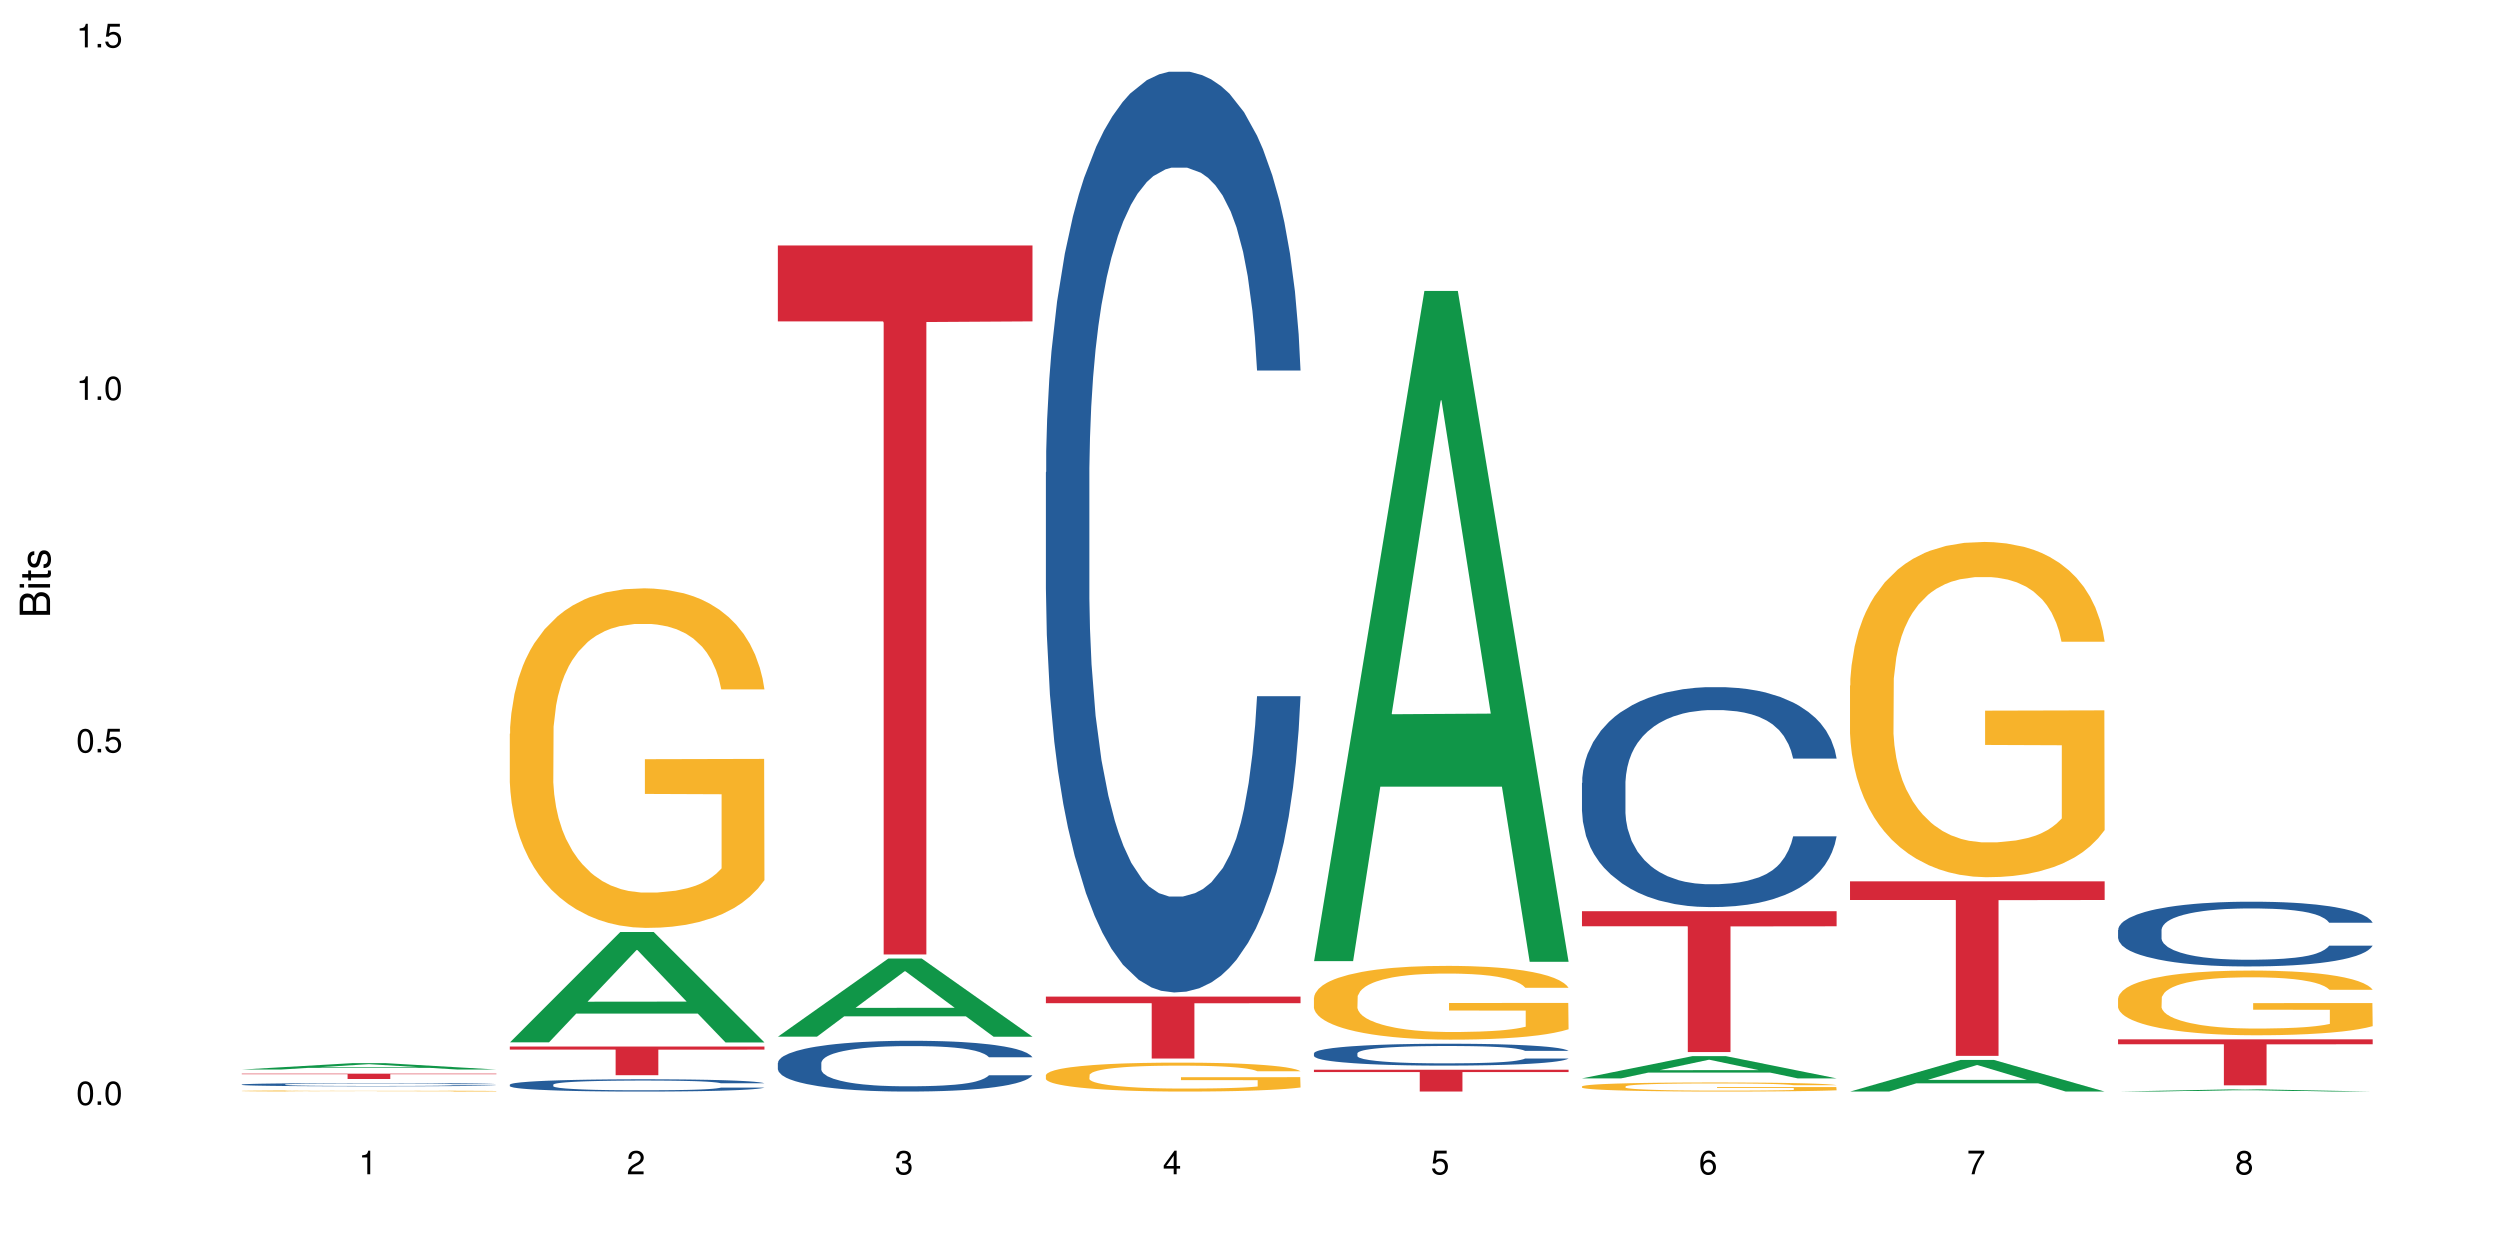 <?xml version="1.0" encoding="UTF-8"?>
<svg xmlns="http://www.w3.org/2000/svg" xmlns:xlink="http://www.w3.org/1999/xlink" width="720pt" height="360pt" viewBox="0 0 720 360" version="1.1">
<defs>
<g>
<symbol overflow="visible" id="glyph0-0">
<path style="stroke:none;" d=""/>
</symbol>
<symbol overflow="visible" id="glyph0-1">
<path style="stroke:none;" d="M 2.641 -6.797 C 2 -6.797 1.422 -6.531 1.078 -6.047 C 0.641 -5.453 0.406 -4.547 0.406 -3.297 C 0.406 -1 1.188 0.219 2.641 0.219 C 4.078 0.219 4.859 -1 4.859 -3.234 C 4.859 -4.562 4.656 -5.438 4.203 -6.047 C 3.844 -6.531 3.281 -6.797 2.641 -6.797 Z M 2.641 -6.047 C 3.547 -6.047 4 -5.125 4 -3.312 C 4 -1.375 3.562 -0.484 2.625 -0.484 C 1.734 -0.484 1.281 -1.422 1.281 -3.281 C 1.281 -5.141 1.734 -6.047 2.641 -6.047 Z M 2.641 -6.047 "/>
</symbol>
<symbol overflow="visible" id="glyph0-2">
<path style="stroke:none;" d="M 1.828 -1 L 0.828 -1 L 0.828 0 L 1.828 0 Z M 1.828 -1 "/>
</symbol>
<symbol overflow="visible" id="glyph0-3">
<path style="stroke:none;" d="M 4.562 -6.797 L 1.062 -6.797 L 0.547 -3.094 L 1.328 -3.094 C 1.719 -3.562 2.047 -3.734 2.578 -3.734 C 3.484 -3.734 4.062 -3.109 4.062 -2.094 C 4.062 -1.125 3.484 -0.531 2.578 -0.531 C 1.828 -0.531 1.375 -0.906 1.188 -1.672 L 0.328 -1.672 C 0.453 -1.109 0.547 -0.844 0.75 -0.594 C 1.125 -0.078 1.828 0.219 2.594 0.219 C 3.969 0.219 4.922 -0.781 4.922 -2.219 C 4.922 -3.562 4.031 -4.484 2.719 -4.484 C 2.25 -4.484 1.859 -4.359 1.469 -4.062 L 1.734 -5.969 L 4.562 -5.969 Z M 4.562 -6.797 "/>
</symbol>
<symbol overflow="visible" id="glyph0-4">
<path style="stroke:none;" d="M 2.484 -4.844 L 2.484 0 L 3.328 0 L 3.328 -6.797 L 2.766 -6.797 C 2.469 -5.75 2.281 -5.609 0.984 -5.453 L 0.984 -4.844 Z M 2.484 -4.844 "/>
</symbol>
<symbol overflow="visible" id="glyph0-5">
<path style="stroke:none;" d="M 4.859 -0.828 L 1.281 -0.828 C 1.359 -1.391 1.672 -1.75 2.5 -2.234 L 3.469 -2.75 C 4.406 -3.266 4.906 -3.969 4.906 -4.812 C 4.906 -5.375 4.672 -5.906 4.266 -6.266 C 3.859 -6.625 3.375 -6.797 2.719 -6.797 C 1.859 -6.797 1.219 -6.5 0.844 -5.922 C 0.609 -5.562 0.5 -5.125 0.484 -4.438 L 1.328 -4.438 C 1.359 -4.906 1.406 -5.188 1.531 -5.406 C 1.75 -5.812 2.188 -6.062 2.703 -6.062 C 3.469 -6.062 4.031 -5.516 4.031 -4.781 C 4.031 -4.25 3.719 -3.797 3.125 -3.438 L 2.234 -2.938 C 0.812 -2.141 0.406 -1.5 0.328 0 L 4.859 0 Z M 4.859 -0.828 "/>
</symbol>
<symbol overflow="visible" id="glyph0-6">
<path style="stroke:none;" d="M 2.125 -3.125 L 2.578 -3.125 C 3.516 -3.125 3.984 -2.703 3.984 -1.891 C 3.984 -1.031 3.469 -0.531 2.578 -0.531 C 1.656 -0.531 1.203 -0.984 1.156 -1.969 L 0.312 -1.969 C 0.344 -1.422 0.438 -1.078 0.609 -0.766 C 0.953 -0.109 1.625 0.219 2.547 0.219 C 3.953 0.219 4.859 -0.609 4.859 -1.906 C 4.859 -2.766 4.516 -3.25 3.703 -3.516 C 4.344 -3.766 4.656 -4.25 4.656 -4.938 C 4.656 -6.109 3.875 -6.797 2.578 -6.797 C 1.203 -6.797 0.484 -6.047 0.453 -4.609 L 1.297 -4.609 C 1.312 -5.016 1.344 -5.25 1.453 -5.453 C 1.641 -5.828 2.062 -6.062 2.594 -6.062 C 3.344 -6.062 3.797 -5.625 3.797 -4.906 C 3.797 -4.422 3.609 -4.141 3.25 -3.984 C 3.016 -3.891 2.719 -3.844 2.125 -3.844 Z M 2.125 -3.125 "/>
</symbol>
<symbol overflow="visible" id="glyph0-7">
<path style="stroke:none;" d="M 3.141 -1.625 L 3.141 0 L 3.984 0 L 3.984 -1.625 L 4.984 -1.625 L 4.984 -2.391 L 3.984 -2.391 L 3.984 -6.797 L 3.359 -6.797 L 0.266 -2.516 L 0.266 -1.625 Z M 3.141 -2.391 L 1 -2.391 L 3.141 -5.359 Z M 3.141 -2.391 "/>
</symbol>
<symbol overflow="visible" id="glyph0-8">
<path style="stroke:none;" d="M 4.781 -5.031 C 4.609 -6.141 3.891 -6.797 2.844 -6.797 C 2.094 -6.797 1.422 -6.438 1.031 -5.828 C 0.609 -5.172 0.406 -4.344 0.406 -3.094 C 0.406 -1.953 0.578 -1.234 0.984 -0.625 C 1.359 -0.078 1.953 0.219 2.703 0.219 C 3.984 0.219 4.922 -0.734 4.922 -2.078 C 4.922 -3.344 4.062 -4.234 2.844 -4.234 C 2.172 -4.234 1.641 -3.969 1.281 -3.469 C 1.281 -5.125 1.828 -6.047 2.797 -6.047 C 3.391 -6.047 3.797 -5.672 3.938 -5.031 Z M 2.734 -3.484 C 3.547 -3.484 4.062 -2.922 4.062 -2 C 4.062 -1.156 3.484 -0.531 2.703 -0.531 C 1.922 -0.531 1.328 -1.188 1.328 -2.047 C 1.328 -2.891 1.906 -3.484 2.734 -3.484 Z M 2.734 -3.484 "/>
</symbol>
<symbol overflow="visible" id="glyph0-9">
<path style="stroke:none;" d="M 4.984 -6.797 L 0.438 -6.797 L 0.438 -5.969 L 4.109 -5.969 C 2.5 -3.656 1.828 -2.234 1.328 0 L 2.219 0 C 2.594 -2.172 3.453 -4.047 4.984 -6.094 Z M 4.984 -6.797 "/>
</symbol>
<symbol overflow="visible" id="glyph0-10">
<path style="stroke:none;" d="M 3.75 -3.578 C 4.453 -4 4.688 -4.344 4.688 -4.984 C 4.688 -6.047 3.844 -6.797 2.641 -6.797 C 1.438 -6.797 0.594 -6.047 0.594 -4.984 C 0.594 -4.359 0.828 -4.016 1.516 -3.578 C 0.734 -3.203 0.359 -2.641 0.359 -1.891 C 0.359 -0.641 1.297 0.219 2.641 0.219 C 3.984 0.219 4.922 -0.641 4.922 -1.875 C 4.922 -2.641 4.531 -3.203 3.75 -3.578 Z M 2.641 -6.047 C 3.359 -6.047 3.812 -5.625 3.812 -4.969 C 3.812 -4.344 3.344 -3.922 2.641 -3.922 C 1.922 -3.922 1.453 -4.344 1.453 -4.984 C 1.453 -5.625 1.922 -6.047 2.641 -6.047 Z M 2.641 -3.203 C 3.484 -3.203 4.062 -2.672 4.062 -1.875 C 4.062 -1.062 3.484 -0.531 2.625 -0.531 C 1.797 -0.531 1.219 -1.078 1.219 -1.875 C 1.219 -2.672 1.797 -3.203 2.641 -3.203 Z M 2.641 -3.203 "/>
</symbol>
<symbol overflow="visible" id="glyph1-0">
<path style="stroke:none;" d=""/>
</symbol>
<symbol overflow="visible" id="glyph1-1">
<path style="stroke:none;" d="M 0 -0.953 L 0 -4.891 C 0 -5.719 -0.234 -6.344 -0.734 -6.797 C -1.188 -7.234 -1.812 -7.469 -2.5 -7.469 C -3.547 -7.469 -4.188 -7 -4.625 -5.875 C -4.984 -6.672 -5.641 -7.094 -6.531 -7.094 C -7.156 -7.094 -7.734 -6.859 -8.141 -6.391 C -8.562 -5.938 -8.75 -5.344 -8.75 -4.5 L -8.75 -0.953 Z M -4.984 -2.062 L -7.766 -2.062 L -7.766 -4.219 C -7.766 -4.844 -7.688 -5.203 -7.453 -5.5 C -7.219 -5.812 -6.859 -5.969 -6.375 -5.969 C -5.906 -5.969 -5.531 -5.812 -5.297 -5.5 C -5.062 -5.203 -4.984 -4.844 -4.984 -4.219 Z M -0.984 -2.062 L -4 -2.062 L -4 -4.781 C -4 -5.328 -3.859 -5.688 -3.578 -5.953 C -3.297 -6.219 -2.922 -6.359 -2.484 -6.359 C -2.062 -6.359 -1.688 -6.219 -1.406 -5.953 C -1.109 -5.688 -0.984 -5.328 -0.984 -4.781 Z M -0.984 -2.062 "/>
</symbol>
<symbol overflow="visible" id="glyph1-2">
<path style="stroke:none;" d="M -6.281 -1.797 L -6.281 -0.797 L 0 -0.797 L 0 -1.797 Z M -8.75 -1.797 L -8.75 -0.797 L -7.484 -0.797 L -7.484 -1.797 Z M -8.75 -1.797 "/>
</symbol>
<symbol overflow="visible" id="glyph1-3">
<path style="stroke:none;" d="M -6.281 -3.047 L -6.281 -2.016 L -8.016 -2.016 L -8.016 -1.016 L -6.281 -1.016 L -6.281 -0.172 L -5.469 -0.172 L -5.469 -1.016 L -0.719 -1.016 C -0.078 -1.016 0.281 -1.453 0.281 -2.234 C 0.281 -2.469 0.25 -2.719 0.188 -3.047 L -0.641 -3.047 C -0.609 -2.922 -0.594 -2.766 -0.594 -2.562 C -0.594 -2.141 -0.719 -2.016 -1.156 -2.016 L -5.469 -2.016 L -5.469 -3.047 Z M -6.281 -3.047 "/>
</symbol>
<symbol overflow="visible" id="glyph1-4">
<path style="stroke:none;" d="M -4.531 -5.25 C -5.766 -5.25 -6.469 -4.422 -6.469 -2.969 C -6.469 -1.516 -5.719 -0.562 -4.547 -0.562 C -3.562 -0.562 -3.094 -1.062 -2.734 -2.562 L -2.516 -3.484 C -2.344 -4.188 -2.094 -4.469 -1.625 -4.469 C -1.047 -4.469 -0.641 -3.875 -0.641 -3 C -0.641 -2.453 -0.797 -2 -1.062 -1.75 C -1.25 -1.594 -1.422 -1.531 -1.875 -1.469 L -1.875 -0.406 C -0.422 -0.453 0.281 -1.266 0.281 -2.922 C 0.281 -4.5 -0.5 -5.516 -1.719 -5.516 C -2.656 -5.516 -3.172 -4.984 -3.469 -3.734 L -3.703 -2.766 C -3.891 -1.953 -4.156 -1.609 -4.594 -1.609 C -5.172 -1.609 -5.547 -2.125 -5.547 -2.938 C -5.547 -3.75 -5.203 -4.172 -4.531 -4.203 Z M -4.531 -5.25 "/>
</symbol>
</g>
</defs>
<g id="surface3255">
<rect x="0" y="0" width="720" height="360" style="fill:rgb(100%,100%,100%);fill-opacity:1;stroke:none;"/>
<path style=" stroke:none;fill-rule:nonzero;fill:rgb(6.275%,58.824%,28.235%);fill-opacity:1;" d="M 69.629 308.027 L 69.707 308.023 L 101.441 306.188 L 111.078 306.188 L 142.965 308.027 L 131.762 308.027 L 123.77 307.547 L 88.746 307.547 L 80.91 308.027 L 69.629 308.027 L 92.117 307.348 L 120.559 307.348 L 106.375 306.488 L 106.219 306.484 L 106.062 306.492 L 92.039 307.348 L 92.117 307.348 Z M 69.629 308.027 "/>
<path style=" stroke:none;fill-rule:nonzero;fill:rgb(14.51%,36.078%,60%);fill-opacity:1;" d="M 69.629 312.332 L 69.719 312.332 L 69.719 312.312 L 69.988 312.277 L 70.613 312.238 L 71.238 312.211 L 72.848 312.16 L 75.086 312.109 L 77.41 312.074 L 79.109 312.051 L 80.629 312.035 L 84.117 312 L 86.355 311.984 L 88.77 311.973 L 91.719 311.957 L 93.867 311.949 L 98.695 311.934 L 102.273 311.93 L 105.047 311.926 L 111.039 311.926 L 114.613 311.93 L 117.207 311.934 L 120.07 311.941 L 122.484 311.949 L 126.688 311.965 L 130.445 311.992 L 132.145 312.004 L 134.828 312.031 L 136.883 312.055 L 138.316 312.078 L 139.926 312.109 L 141.355 312.148 L 142.43 312.191 L 142.965 312.23 L 130.445 312.23 L 129.82 312.195 L 129.102 312.168 L 127.762 312.133 L 126.422 312.109 L 124.543 312.082 L 122.844 312.066 L 120.516 312.051 L 118.461 312.043 L 116.312 312.035 L 114.258 312.027 L 110.32 312.023 L 104.062 312.023 L 100.574 312.031 L 98.695 312.039 L 96.012 312.051 L 94.133 312.062 L 91.898 312.078 L 90.379 312.094 L 88.5 312.113 L 87.16 312.133 L 85.637 312.164 L 84.742 312.184 L 83.938 312.207 L 83.223 312.234 L 82.688 312.266 L 82.328 312.297 L 82.148 312.328 L 82.148 312.461 L 82.328 312.492 L 82.777 312.527 L 83.938 312.578 L 85.637 312.625 L 87.605 312.66 L 89.484 312.688 L 90.559 312.699 L 91.988 312.711 L 94.223 312.73 L 97.445 312.746 L 99.32 312.754 L 102.184 312.758 L 105.137 312.762 L 109.07 312.762 L 112.559 312.758 L 114.883 312.754 L 117.297 312.75 L 120.605 312.734 L 122.664 312.719 L 124.453 312.703 L 125.793 312.688 L 126.688 312.676 L 128.031 312.648 L 129.102 312.617 L 129.906 312.59 L 130.445 312.559 L 142.965 312.559 L 142.43 312.594 L 141.625 312.629 L 140.82 312.652 L 139.566 312.684 L 138.137 312.707 L 136.078 312.738 L 134.379 312.758 L 132.145 312.781 L 130.086 312.797 L 127.852 312.809 L 124.543 312.828 L 122.395 312.836 L 120.07 312.844 L 117.297 312.852 L 113.809 312.855 L 110.055 312.859 L 102.809 312.859 L 100.035 312.855 L 96.371 312.848 L 91.809 312.832 L 88.5 312.816 L 85.906 312.801 L 83.672 312.781 L 81.168 312.758 L 77.945 312.723 L 75.98 312.691 L 74.637 312.668 L 73.117 312.637 L 72.043 312.605 L 70.793 312.559 L 69.898 312.496 L 69.629 312.449 Z M 69.629 312.332 "/>
<path style=" stroke:none;fill-rule:nonzero;fill:rgb(96.863%,70.196%,16.863%);fill-opacity:1;" d="M 69.629 314.18 L 69.719 314.18 L 69.719 314.176 L 70.078 314.16 L 70.973 314.145 L 72.133 314.129 L 73.387 314.117 L 74.191 314.109 L 75.531 314.102 L 76.695 314.094 L 79.645 314.078 L 83.402 314.066 L 85.461 314.062 L 87.785 314.055 L 91.094 314.051 L 92.613 314.047 L 97.266 314.043 L 102.543 314.039 L 111.039 314.039 L 114.703 314.043 L 119.711 314.043 L 122.574 314.047 L 124.809 314.051 L 127.137 314.055 L 129.996 314.062 L 132.68 314.066 L 134.828 314.074 L 136.973 314.086 L 138.762 314.094 L 140.281 314.105 L 141.625 314.117 L 142.43 314.129 L 142.965 314.137 L 130.535 314.137 L 129.82 314.129 L 129.016 314.121 L 127.672 314.109 L 126.332 314.102 L 124.988 314.098 L 122.484 314.09 L 120.34 314.086 L 117.656 314.078 L 115.062 314.078 L 112.109 314.074 L 105.582 314.074 L 101.289 314.078 L 98.785 314.078 L 96.996 314.082 L 94.492 314.086 L 92.973 314.09 L 92.078 314.094 L 89.395 314.102 L 87.605 314.109 L 86.621 314.117 L 85.371 314.125 L 84.477 314.133 L 83.492 314.145 L 82.953 314.152 L 82.238 314.176 L 82.148 314.23 L 82.418 314.242 L 82.953 314.254 L 83.672 314.266 L 84.742 314.273 L 85.816 314.285 L 87.695 314.297 L 89.305 314.305 L 90.559 314.309 L 92.973 314.316 L 93.957 314.32 L 96.281 314.324 L 98.695 314.328 L 101.648 314.332 L 103.883 314.336 L 117.387 314.336 L 120.785 314.332 L 123.109 314.328 L 124.633 314.328 L 126.508 314.324 L 127.852 314.32 L 129.102 314.316 L 130.625 314.312 L 130.625 314.242 L 108.535 314.238 L 108.535 314.207 L 142.875 314.207 L 142.965 314.324 L 141.086 314.332 L 138.762 314.34 L 136.527 314.348 L 134.199 314.352 L 130.891 314.355 L 128.207 314.359 L 124.094 314.363 L 120.34 314.367 L 116.402 314.371 L 105.137 314.371 L 101.199 314.367 L 98.07 314.367 L 92.344 314.359 L 88.77 314.352 L 86.441 314.348 L 81.613 314.332 L 79.469 314.324 L 78.035 314.32 L 76.605 314.312 L 75.086 314.301 L 73.652 314.293 L 72.582 314.281 L 71.598 314.273 L 70.883 314.262 L 70.164 314.25 L 69.809 314.238 L 69.629 314.23 Z M 69.629 314.18 "/>
<path style=" stroke:none;fill-rule:nonzero;fill:rgb(83.922%,15.686%,22.353%);fill-opacity:1;" d="M 69.629 309.207 L 142.965 309.207 L 142.965 309.371 L 112.402 309.375 L 112.402 310.746 L 100.105 310.746 L 100.105 309.375 L 99.926 309.371 L 69.629 309.371 Z M 69.629 309.207 "/>
<path style=" stroke:none;fill-rule:nonzero;fill:rgb(6.275%,58.824%,28.235%);fill-opacity:1;" d="M 146.824 300.199 L 146.902 300.172 L 178.637 268.418 L 188.273 268.418 L 220.16 300.23 L 208.957 300.23 L 200.965 291.926 L 165.941 291.926 L 158.109 300.199 L 146.824 300.199 L 169.312 288.492 L 197.754 288.461 L 183.57 273.613 L 183.414 273.586 L 183.258 273.676 L 169.234 288.461 L 169.312 288.492 Z M 146.824 300.199 "/>
<path style=" stroke:none;fill-rule:nonzero;fill:rgb(14.51%,36.078%,60%);fill-opacity:1;" d="M 146.824 312.375 L 146.914 312.371 L 146.914 312.293 L 147.184 312.172 L 147.809 312.016 L 148.434 311.91 L 150.043 311.719 L 152.281 311.535 L 154.605 311.391 L 156.305 311.309 L 157.824 311.242 L 161.312 311.125 L 163.551 311.062 L 165.965 311.008 L 168.914 310.953 L 171.062 310.922 L 175.891 310.867 L 179.469 310.848 L 182.242 310.836 L 188.234 310.836 L 191.812 310.852 L 194.406 310.867 L 197.266 310.891 L 199.68 310.922 L 203.883 310.992 L 207.641 311.082 L 209.34 311.133 L 212.023 311.234 L 214.078 311.332 L 215.512 311.414 L 217.121 311.535 L 218.551 311.68 L 219.625 311.844 L 220.16 311.984 L 207.641 311.984 L 207.016 311.855 L 206.301 311.754 L 204.957 311.621 L 203.617 311.527 L 201.738 311.434 L 200.039 311.371 L 197.715 311.312 L 195.656 311.273 L 193.512 311.242 L 191.453 311.223 L 187.52 311.203 L 182.957 311.203 L 181.258 311.211 L 177.77 311.238 L 175.891 311.262 L 173.207 311.305 L 171.332 311.348 L 169.094 311.41 L 167.574 311.465 L 165.695 311.551 L 164.355 311.625 L 162.836 311.73 L 161.941 311.812 L 161.137 311.902 L 160.418 312.008 L 159.883 312.121 L 159.523 312.242 L 159.348 312.359 L 159.348 312.859 L 159.523 312.977 L 159.973 313.109 L 161.137 313.309 L 162.836 313.48 L 164.801 313.613 L 166.68 313.711 L 167.754 313.758 L 169.184 313.809 L 171.418 313.875 L 174.641 313.938 L 176.516 313.965 L 179.379 313.988 L 182.332 314.004 L 186.266 314.004 L 189.754 313.988 L 192.078 313.973 L 194.492 313.949 L 197.805 313.895 L 199.859 313.84 L 201.648 313.781 L 202.988 313.719 L 203.883 313.668 L 205.227 313.566 L 206.301 313.457 L 207.105 313.344 L 207.641 313.234 L 220.16 313.234 L 219.625 313.363 L 218.82 313.488 L 218.016 313.582 L 216.762 313.695 L 215.332 313.797 L 213.273 313.91 L 211.574 313.984 L 209.34 314.062 L 207.281 314.125 L 205.047 314.18 L 201.738 314.246 L 199.59 314.277 L 197.266 314.305 L 194.492 314.332 L 191.004 314.355 L 187.25 314.367 L 183.762 314.371 L 180.004 314.363 L 177.234 314.352 L 173.566 314.32 L 169.004 314.266 L 165.695 314.203 L 163.102 314.141 L 160.867 314.078 L 158.363 313.988 L 155.145 313.848 L 153.176 313.738 L 151.832 313.648 L 150.312 313.52 L 149.238 313.406 L 147.988 313.227 L 147.094 312.996 L 146.824 312.82 Z M 146.824 312.375 "/>
<path style=" stroke:none;fill-rule:nonzero;fill:rgb(96.863%,70.196%,16.863%);fill-opacity:1;" d="M 146.824 211.324 L 146.914 211.234 L 146.914 209.449 L 147.273 205.43 L 148.168 199.891 L 149.328 195.336 L 150.582 191.766 L 151.387 189.887 L 152.727 187.211 L 153.891 185.246 L 156.844 181.227 L 160.598 177.473 L 162.656 175.867 L 164.98 174.348 L 168.289 172.652 L 169.809 172.023 L 174.461 170.598 L 179.738 169.703 L 185.551 169.434 L 188.234 169.523 L 191.898 169.883 L 196.91 170.863 L 199.77 171.758 L 202.008 172.652 L 204.332 173.812 L 207.195 175.598 L 209.875 177.742 L 212.023 179.887 L 214.168 182.566 L 215.957 185.422 L 217.477 188.551 L 218.82 192.301 L 219.625 195.426 L 220.16 198.551 L 207.73 198.551 L 207.016 195.426 L 206.211 193.016 L 204.867 190.066 L 203.527 187.922 L 202.184 186.227 L 199.68 183.906 L 197.535 182.477 L 194.852 181.227 L 192.258 180.422 L 189.305 179.887 L 187.52 179.707 L 182.777 179.707 L 178.484 180.332 L 175.98 181.047 L 174.191 181.762 L 171.688 183.102 L 170.168 184.172 L 169.273 184.887 L 166.59 187.656 L 164.801 190.156 L 163.816 191.855 L 162.566 194.531 L 161.672 196.945 L 160.688 200.516 L 160.152 203.195 L 159.434 209.27 L 159.348 225.348 L 159.613 228.742 L 160.152 232.402 L 160.867 235.617 L 161.941 239.012 L 163.012 241.602 L 164.891 245.086 L 166.5 247.41 L 167.754 248.926 L 170.168 251.34 L 171.152 252.141 L 173.477 253.75 L 175.891 255 L 178.844 256.07 L 181.078 256.609 L 184.656 257.055 L 189.219 257.055 L 194.582 256.52 L 197.98 255.805 L 200.309 255.09 L 201.828 254.465 L 203.707 253.48 L 205.047 252.59 L 206.301 251.605 L 207.82 250.09 L 207.82 228.742 L 185.73 228.652 L 185.73 218.648 L 220.07 218.559 L 220.16 253.48 L 218.285 255.895 L 215.957 258.215 L 213.723 260.004 L 211.398 261.52 L 208.086 263.219 L 205.406 264.289 L 201.289 265.539 L 197.535 266.344 L 193.598 266.879 L 190.113 267.148 L 185.996 267.238 L 182.332 267.059 L 178.395 266.523 L 175.266 265.809 L 172.402 264.914 L 169.543 263.754 L 165.965 261.879 L 163.641 260.359 L 161.223 258.484 L 158.809 256.25 L 156.664 253.84 L 155.23 251.965 L 153.801 249.82 L 152.281 247.141 L 150.852 244.105 L 149.777 241.336 L 148.793 238.207 L 148.078 235.262 L 147.363 231.242 L 147.004 228.027 L 146.824 225.258 Z M 146.824 211.324 "/>
<path style=" stroke:none;fill-rule:nonzero;fill:rgb(83.922%,15.686%,22.353%);fill-opacity:1;" d="M 146.824 301.41 L 220.16 301.41 L 220.16 302.293 L 189.598 302.301 L 189.598 309.656 L 177.301 309.656 L 177.301 302.309 L 177.121 302.293 L 146.824 302.293 Z M 146.824 301.41 "/>
<path style=" stroke:none;fill-rule:nonzero;fill:rgb(6.275%,58.824%,28.235%);fill-opacity:1;" d="M 224.02 298.551 L 224.098 298.531 L 255.832 276.059 L 265.469 276.059 L 297.355 298.574 L 286.152 298.574 L 278.16 292.695 L 243.141 292.695 L 235.305 298.551 L 224.02 298.551 L 246.508 290.266 L 274.949 290.242 L 260.77 279.738 L 260.609 279.715 L 260.453 279.777 L 246.43 290.242 L 246.508 290.266 Z M 224.02 298.551 "/>
<path style=" stroke:none;fill-rule:nonzero;fill:rgb(14.51%,36.078%,60%);fill-opacity:1;" d="M 224.02 306.113 L 224.109 306.102 L 224.109 305.777 L 224.379 305.273 L 225.004 304.629 L 225.633 304.188 L 227.242 303.402 L 229.477 302.641 L 231.801 302.051 L 233.5 301.703 L 235.023 301.438 L 238.508 300.941 L 240.746 300.688 L 243.16 300.461 L 246.113 300.234 L 248.258 300.102 L 253.086 299.887 L 256.664 299.793 L 259.438 299.754 L 265.43 299.754 L 269.008 299.809 L 271.602 299.875 L 274.461 299.98 L 276.875 300.102 L 281.082 300.395 L 284.836 300.77 L 286.535 300.984 L 289.219 301.398 L 291.277 301.797 L 292.707 302.145 L 294.316 302.641 L 295.746 303.242 L 296.82 303.922 L 297.355 304.496 L 284.836 304.496 L 284.211 303.961 L 283.496 303.547 L 282.152 303 L 280.812 302.613 L 278.934 302.227 L 277.234 301.973 L 274.91 301.719 L 272.852 301.559 L 270.707 301.438 L 268.648 301.355 L 264.715 301.277 L 260.152 301.277 L 258.453 301.305 L 254.965 301.41 L 253.086 301.504 L 250.406 301.691 L 248.527 301.863 L 246.289 302.133 L 244.77 302.359 L 242.891 302.707 L 241.551 303.012 L 240.031 303.453 L 239.137 303.789 L 238.332 304.164 L 237.613 304.602 L 237.078 305.07 L 236.723 305.566 L 236.543 306.047 L 236.543 308.117 L 236.723 308.598 L 237.168 309.16 L 238.332 309.977 L 240.031 310.684 L 241.996 311.242 L 243.875 311.645 L 244.949 311.832 L 246.379 312.047 L 248.617 312.312 L 251.836 312.582 L 253.715 312.688 L 256.574 312.793 L 259.527 312.848 L 263.461 312.848 L 266.949 312.793 L 269.273 312.727 L 271.691 312.621 L 275 312.395 L 277.055 312.18 L 278.844 311.926 L 280.188 311.672 L 281.082 311.457 L 282.422 311.043 L 283.496 310.59 L 284.301 310.121 L 284.836 309.668 L 297.355 309.668 L 296.82 310.203 L 296.016 310.723 L 295.211 311.109 L 293.957 311.578 L 292.527 311.992 L 290.473 312.461 L 288.773 312.766 L 286.535 313.102 L 284.48 313.355 L 282.242 313.582 L 278.934 313.848 L 276.789 313.984 L 274.461 314.102 L 271.691 314.211 L 268.203 314.305 L 264.445 314.355 L 260.957 314.371 L 257.203 314.344 L 254.43 314.289 L 250.762 314.172 L 246.199 313.93 L 242.891 313.676 L 240.297 313.422 L 238.062 313.156 L 235.559 312.793 L 232.34 312.207 L 230.371 311.75 L 229.031 311.379 L 227.508 310.855 L 226.438 310.391 L 225.184 309.641 L 224.289 308.691 L 224.02 307.957 Z M 224.02 306.113 "/>
<path style=" stroke:none;fill-rule:nonzero;fill:rgb(83.922%,15.686%,22.353%);fill-opacity:1;" d="M 224.02 70.695 L 297.355 70.695 L 297.355 92.555 L 266.793 92.746 L 266.793 274.879 L 254.496 274.879 L 254.496 92.938 L 254.316 92.555 L 224.02 92.555 Z M 224.02 70.695 "/>
<path style=" stroke:none;fill-rule:nonzero;fill:rgb(14.51%,36.078%,60%);fill-opacity:1;" d="M 301.219 136.039 L 301.305 135.797 L 301.305 129.98 L 301.574 120.77 L 302.199 109.133 L 302.828 101.137 L 304.438 86.836 L 306.672 73.02 L 308.996 62.352 L 310.695 56.051 L 312.219 51.203 L 315.707 42.234 L 317.941 37.629 L 320.355 33.508 L 323.309 29.391 L 325.453 26.965 L 330.285 23.086 L 333.859 21.391 L 336.633 20.664 L 342.625 20.664 L 346.203 21.633 L 348.797 22.844 L 351.656 24.785 L 354.074 26.965 L 358.277 32.297 L 362.031 39.086 L 363.73 42.961 L 366.414 50.477 L 368.473 57.746 L 369.902 64.051 L 371.512 73.02 L 372.945 83.926 L 374.016 96.289 L 374.555 106.711 L 362.031 106.711 L 361.406 97.016 L 360.691 89.5 L 359.348 79.562 L 358.008 72.535 L 356.129 65.504 L 354.43 60.898 L 352.105 56.293 L 350.047 53.387 L 347.902 51.203 L 345.844 49.75 L 341.91 48.297 L 337.348 48.297 L 335.648 48.781 L 332.16 50.719 L 330.285 52.414 L 327.602 55.809 L 325.723 58.961 L 323.484 63.809 L 321.965 67.93 L 320.086 74.23 L 318.746 79.805 L 317.227 87.805 L 316.332 93.863 L 315.527 100.648 L 314.812 108.648 L 314.273 117.133 L 313.918 126.102 L 313.738 134.828 L 313.738 172.398 L 313.918 181.121 L 314.363 191.301 L 315.527 206.09 L 317.227 218.934 L 319.195 229.113 L 321.07 236.387 L 322.145 239.781 L 323.574 243.656 L 325.812 248.504 L 329.031 253.352 L 330.91 255.293 L 333.77 257.23 L 336.723 258.203 L 340.656 258.203 L 344.145 257.23 L 346.473 256.02 L 348.887 254.082 L 352.195 249.961 L 354.25 246.082 L 356.039 241.477 L 357.383 236.871 L 358.277 232.992 L 359.617 225.48 L 360.691 217.238 L 361.496 208.754 L 362.031 200.512 L 374.555 200.512 L 374.016 210.207 L 373.211 219.66 L 372.406 226.691 L 371.156 235.176 L 369.723 242.688 L 367.668 251.172 L 365.969 256.746 L 363.73 262.805 L 361.676 267.41 L 359.438 271.531 L 356.129 276.379 L 353.984 278.805 L 351.656 280.984 L 348.887 282.926 L 345.398 284.621 L 341.641 285.59 L 338.152 285.832 L 334.398 285.348 L 331.625 284.379 L 327.957 282.199 L 323.398 277.836 L 320.086 273.23 L 317.496 268.625 L 315.258 263.777 L 312.754 257.23 L 309.535 246.566 L 307.566 238.324 L 306.227 231.539 L 304.707 222.086 L 303.633 213.602 L 302.379 200.027 L 301.484 182.82 L 301.219 169.488 Z M 301.219 136.039 "/>
<path style=" stroke:none;fill-rule:nonzero;fill:rgb(96.863%,70.196%,16.863%);fill-opacity:1;" d="M 301.219 309.605 L 301.305 309.598 L 301.305 309.445 L 301.664 309.105 L 302.559 308.633 L 303.723 308.246 L 304.973 307.941 L 305.777 307.781 L 307.121 307.551 L 308.281 307.383 L 311.234 307.043 L 314.988 306.723 L 317.047 306.586 L 319.371 306.457 L 322.68 306.312 L 324.203 306.258 L 328.852 306.137 L 334.129 306.059 L 339.941 306.039 L 342.625 306.047 L 346.293 306.074 L 351.301 306.16 L 354.164 306.234 L 356.398 306.312 L 358.723 306.41 L 361.586 306.562 L 364.27 306.746 L 366.414 306.93 L 368.562 307.156 L 370.352 307.398 L 371.871 307.668 L 373.211 307.984 L 374.016 308.254 L 374.555 308.52 L 362.121 308.52 L 361.406 308.254 L 360.602 308.047 L 359.262 307.797 L 357.918 307.613 L 356.578 307.469 L 354.074 307.27 L 351.926 307.148 L 349.242 307.043 L 346.648 306.973 L 343.699 306.93 L 341.91 306.914 L 337.168 306.914 L 332.875 306.965 L 330.371 307.027 L 328.586 307.09 L 326.078 307.203 L 324.559 307.293 L 323.664 307.355 L 320.98 307.59 L 319.195 307.805 L 318.211 307.949 L 316.957 308.176 L 316.062 308.383 L 315.078 308.688 L 314.543 308.914 L 313.828 309.434 L 313.738 310.801 L 314.008 311.09 L 314.543 311.402 L 315.258 311.676 L 316.332 311.965 L 317.406 312.188 L 319.281 312.484 L 320.895 312.68 L 322.145 312.812 L 324.559 313.016 L 325.543 313.086 L 327.867 313.223 L 330.285 313.328 L 333.234 313.418 L 335.469 313.465 L 339.047 313.504 L 343.609 313.504 L 348.977 313.457 L 352.375 313.398 L 354.699 313.336 L 356.219 313.281 L 358.098 313.199 L 359.438 313.121 L 360.691 313.039 L 362.211 312.91 L 362.211 311.09 L 340.121 311.082 L 340.121 310.23 L 374.465 310.223 L 374.555 313.199 L 372.676 313.402 L 370.352 313.602 L 368.113 313.754 L 365.789 313.883 L 362.48 314.027 L 359.797 314.121 L 355.684 314.227 L 351.926 314.293 L 347.992 314.34 L 344.504 314.363 L 340.391 314.371 L 336.723 314.355 L 332.789 314.309 L 329.656 314.25 L 326.797 314.172 L 323.934 314.074 L 320.355 313.914 L 318.031 313.785 L 315.617 313.625 L 313.203 313.434 L 311.055 313.23 L 309.625 313.07 L 308.191 312.887 L 306.672 312.66 L 305.242 312.398 L 304.168 312.164 L 303.184 311.898 L 302.469 311.645 L 301.754 311.305 L 301.395 311.031 L 301.219 310.793 Z M 301.219 309.605 "/>
<path style=" stroke:none;fill-rule:nonzero;fill:rgb(83.922%,15.686%,22.353%);fill-opacity:1;" d="M 301.219 287.012 L 374.555 287.012 L 374.555 288.922 L 343.988 288.941 L 343.988 304.859 L 331.691 304.859 L 331.691 288.957 L 331.516 288.922 L 301.219 288.922 Z M 301.219 287.012 "/>
<path style=" stroke:none;fill-rule:nonzero;fill:rgb(6.275%,58.824%,28.235%);fill-opacity:1;" d="M 378.414 276.809 L 378.492 276.629 L 410.223 83.797 L 419.859 83.797 L 451.75 276.992 L 440.547 276.992 L 432.555 226.562 L 397.531 226.562 L 389.695 276.809 L 378.414 276.809 L 400.898 205.699 L 429.34 205.52 L 415.16 115.359 L 415.004 115.18 L 414.848 115.723 L 400.82 205.52 L 400.898 205.699 Z M 378.414 276.809 "/>
<path style=" stroke:none;fill-rule:nonzero;fill:rgb(14.51%,36.078%,60%);fill-opacity:1;" d="M 378.414 303.336 L 378.504 303.332 L 378.504 303.195 L 378.77 302.977 L 379.398 302.699 L 380.023 302.508 L 381.633 302.168 L 383.867 301.84 L 386.195 301.59 L 387.895 301.438 L 389.414 301.324 L 392.902 301.109 L 395.137 301 L 397.551 300.902 L 400.504 300.805 L 402.648 300.746 L 407.48 300.656 L 411.055 300.617 L 413.828 300.598 L 419.82 300.598 L 423.398 300.621 L 425.992 300.648 L 428.855 300.695 L 431.27 300.746 L 435.473 300.875 L 439.227 301.035 L 440.926 301.129 L 443.609 301.305 L 445.668 301.48 L 447.098 301.629 L 448.707 301.84 L 450.141 302.102 L 451.211 302.395 L 451.75 302.641 L 439.227 302.641 L 438.602 302.41 L 437.887 302.234 L 436.547 301.996 L 435.203 301.828 L 433.324 301.664 L 431.625 301.555 L 429.301 301.445 L 427.246 301.375 L 425.098 301.324 L 423.039 301.289 L 419.105 301.254 L 414.543 301.254 L 412.844 301.266 L 409.355 301.312 L 407.48 301.352 L 404.797 301.434 L 402.918 301.508 L 400.684 301.621 L 399.16 301.719 L 397.285 301.871 L 395.941 302.004 L 394.422 302.191 L 393.527 302.336 L 392.723 302.496 L 392.008 302.688 L 391.469 302.891 L 391.113 303.102 L 390.934 303.309 L 390.934 304.203 L 391.113 304.41 L 391.559 304.648 L 392.723 305 L 394.422 305.305 L 396.391 305.547 L 398.266 305.719 L 399.34 305.801 L 400.773 305.895 L 403.008 306.008 L 406.227 306.125 L 408.105 306.168 L 410.969 306.215 L 413.918 306.238 L 417.855 306.238 L 421.34 306.215 L 423.668 306.188 L 426.082 306.141 L 429.391 306.043 L 431.449 305.949 L 433.234 305.84 L 434.578 305.73 L 435.473 305.641 L 436.812 305.461 L 437.887 305.266 L 438.691 305.066 L 439.227 304.867 L 451.75 304.867 L 451.211 305.098 L 450.406 305.324 L 449.602 305.492 L 448.352 305.691 L 446.918 305.871 L 444.863 306.07 L 443.164 306.203 L 440.926 306.348 L 438.871 306.457 L 436.637 306.555 L 433.324 306.672 L 431.18 306.727 L 428.855 306.781 L 426.082 306.824 L 422.594 306.867 L 418.836 306.891 L 415.348 306.895 L 411.594 306.883 L 408.82 306.859 L 405.152 306.809 L 400.594 306.703 L 397.285 306.594 L 394.691 306.484 L 392.453 306.371 L 389.949 306.215 L 386.73 305.961 L 384.762 305.766 L 383.422 305.605 L 381.902 305.383 L 380.828 305.18 L 379.574 304.855 L 378.68 304.449 L 378.414 304.133 Z M 378.414 303.336 "/>
<path style=" stroke:none;fill-rule:nonzero;fill:rgb(96.863%,70.196%,16.863%);fill-opacity:1;" d="M 378.414 287.27 L 378.504 287.25 L 378.504 286.863 L 378.859 285.992 L 379.754 284.789 L 380.918 283.797 L 382.168 283.023 L 382.973 282.613 L 384.316 282.031 L 385.477 281.605 L 388.43 280.73 L 392.188 279.918 L 394.242 279.566 L 396.566 279.238 L 399.879 278.867 L 401.398 278.734 L 406.047 278.422 L 411.324 278.23 L 417.137 278.172 L 419.82 278.191 L 423.488 278.266 L 428.496 278.48 L 431.359 278.676 L 433.594 278.867 L 435.918 279.121 L 438.781 279.508 L 441.465 279.977 L 443.609 280.441 L 445.758 281.023 L 447.547 281.645 L 449.066 282.324 L 450.406 283.137 L 451.211 283.816 L 451.75 284.496 L 439.316 284.496 L 438.602 283.816 L 437.797 283.293 L 436.457 282.652 L 435.113 282.188 L 433.773 281.82 L 431.27 281.312 L 429.121 281.004 L 426.438 280.73 L 423.848 280.559 L 420.895 280.441 L 419.105 280.402 L 414.367 280.402 L 410.074 280.539 L 407.57 280.691 L 405.781 280.848 L 403.277 281.141 L 401.754 281.371 L 400.859 281.527 L 398.18 282.129 L 396.391 282.672 L 395.406 283.043 L 394.152 283.625 L 393.258 284.148 L 392.277 284.922 L 391.738 285.504 L 391.023 286.824 L 390.934 290.316 L 391.203 291.055 L 391.738 291.852 L 392.453 292.551 L 393.527 293.285 L 394.602 293.848 L 396.48 294.605 L 398.09 295.109 L 399.34 295.441 L 401.754 295.965 L 402.738 296.141 L 405.066 296.488 L 407.48 296.762 L 410.43 296.992 L 412.668 297.109 L 416.242 297.207 L 420.805 297.207 L 426.172 297.09 L 429.57 296.934 L 431.895 296.781 L 433.414 296.645 L 435.293 296.43 L 436.637 296.238 L 437.887 296.023 L 439.406 295.691 L 439.406 291.055 L 417.316 291.035 L 417.316 288.863 L 451.66 288.844 L 451.75 296.43 L 449.871 296.953 L 447.547 297.457 L 445.309 297.848 L 442.984 298.176 L 439.676 298.547 L 436.992 298.777 L 432.879 299.051 L 429.121 299.227 L 425.188 299.34 L 421.699 299.398 L 417.586 299.418 L 413.918 299.379 L 409.984 299.262 L 406.852 299.109 L 403.992 298.914 L 401.129 298.66 L 397.551 298.254 L 395.227 297.926 L 392.812 297.516 L 390.398 297.031 L 388.25 296.508 L 386.82 296.102 L 385.391 295.637 L 383.867 295.051 L 382.438 294.395 L 381.363 293.793 L 380.379 293.113 L 379.664 292.473 L 378.949 291.598 L 378.594 290.898 L 378.414 290.297 Z M 378.414 287.27 "/>
<path style=" stroke:none;fill-rule:nonzero;fill:rgb(83.922%,15.686%,22.353%);fill-opacity:1;" d="M 378.414 308.074 L 451.75 308.074 L 451.75 308.75 L 421.184 308.754 L 421.184 314.371 L 408.887 314.371 L 408.887 308.762 L 408.711 308.75 L 378.414 308.75 Z M 378.414 308.074 "/>
<path style=" stroke:none;fill-rule:nonzero;fill:rgb(6.275%,58.824%,28.235%);fill-opacity:1;" d="M 455.609 310.57 L 455.688 310.562 L 487.418 304.168 L 497.055 304.168 L 528.945 310.578 L 517.742 310.578 L 509.75 308.902 L 474.727 308.902 L 466.891 310.57 L 455.609 310.57 L 478.094 308.211 L 506.535 308.203 L 492.355 305.215 L 492.199 305.207 L 492.043 305.227 L 478.016 308.203 L 478.094 308.211 Z M 455.609 310.57 "/>
<path style=" stroke:none;fill-rule:nonzero;fill:rgb(14.51%,36.078%,60%);fill-opacity:1;" d="M 455.609 225.477 L 455.699 225.418 L 455.699 224.027 L 455.965 221.828 L 456.594 219.051 L 457.219 217.141 L 458.828 213.723 L 461.066 210.426 L 463.391 207.879 L 465.09 206.371 L 466.609 205.215 L 470.098 203.074 L 472.332 201.973 L 474.746 200.988 L 477.699 200.004 L 479.848 199.426 L 484.676 198.5 L 488.254 198.094 L 491.023 197.922 L 497.016 197.922 L 500.594 198.152 L 503.188 198.441 L 506.051 198.906 L 508.465 199.426 L 512.668 200.699 L 516.426 202.32 L 518.125 203.246 L 520.805 205.043 L 522.863 206.777 L 524.293 208.281 L 525.906 210.426 L 527.336 213.031 L 528.41 215.98 L 528.945 218.473 L 516.426 218.473 L 515.797 216.156 L 515.082 214.359 L 513.742 211.988 L 512.398 210.309 L 510.523 208.629 L 508.824 207.531 L 506.496 206.43 L 504.441 205.734 L 502.293 205.215 L 500.238 204.867 L 496.301 204.52 L 491.742 204.52 L 490.043 204.637 L 486.555 205.098 L 484.676 205.504 L 481.992 206.316 L 480.113 207.066 L 477.879 208.227 L 476.359 209.211 L 474.48 210.715 L 473.137 212.047 L 471.617 213.957 L 470.723 215.402 L 469.918 217.023 L 469.203 218.934 L 468.668 220.961 L 468.309 223.102 L 468.129 225.184 L 468.129 234.156 L 468.309 236.242 L 468.758 238.672 L 469.918 242.203 L 471.617 245.273 L 473.586 247.703 L 475.465 249.438 L 476.535 250.25 L 477.969 251.176 L 480.203 252.332 L 483.422 253.492 L 485.301 253.953 L 488.164 254.418 L 491.113 254.648 L 495.051 254.648 L 498.539 254.418 L 500.863 254.129 L 503.277 253.664 L 506.586 252.68 L 508.645 251.754 L 510.434 250.656 L 511.773 249.555 L 512.668 248.629 L 514.008 246.836 L 515.082 244.867 L 515.887 242.84 L 516.426 240.871 L 528.945 240.871 L 528.41 243.188 L 527.605 245.445 L 526.797 247.125 L 525.547 249.148 L 524.117 250.945 L 522.059 252.969 L 520.359 254.301 L 518.125 255.75 L 516.066 256.848 L 513.832 257.832 L 510.523 258.992 L 508.375 259.57 L 506.051 260.09 L 503.277 260.555 L 499.789 260.957 L 496.035 261.191 L 492.547 261.246 L 488.789 261.133 L 486.016 260.902 L 482.352 260.379 L 477.789 259.336 L 474.48 258.238 L 471.887 257.137 L 469.648 255.98 L 467.145 254.418 L 463.926 251.871 L 461.957 249.902 L 460.617 248.281 L 459.098 246.023 L 458.023 244 L 456.773 240.758 L 455.879 236.648 L 455.609 233.465 Z M 455.609 225.477 "/>
<path style=" stroke:none;fill-rule:nonzero;fill:rgb(96.863%,70.196%,16.863%);fill-opacity:1;" d="M 455.609 312.875 L 455.699 312.875 L 455.699 312.824 L 456.055 312.719 L 456.949 312.57 L 458.113 312.449 L 459.367 312.352 L 460.172 312.301 L 461.512 312.23 L 462.676 312.18 L 465.625 312.07 L 469.383 311.969 L 471.438 311.926 L 473.766 311.887 L 477.074 311.84 L 478.594 311.824 L 483.246 311.785 L 488.52 311.762 L 494.336 311.754 L 497.016 311.758 L 500.684 311.77 L 505.691 311.793 L 508.555 311.816 L 510.789 311.84 L 513.117 311.871 L 515.977 311.922 L 518.66 311.977 L 520.805 312.035 L 522.953 312.105 L 524.742 312.184 L 526.262 312.266 L 527.605 312.367 L 528.41 312.449 L 528.945 312.535 L 516.516 312.535 L 515.797 312.449 L 514.992 312.387 L 513.652 312.309 L 512.309 312.25 L 510.969 312.203 L 508.465 312.145 L 506.316 312.105 L 503.637 312.07 L 501.043 312.051 L 498.09 312.035 L 496.301 312.031 L 491.562 312.031 L 487.27 312.047 L 484.766 312.066 L 482.977 312.086 L 480.473 312.121 L 478.953 312.148 L 478.059 312.168 L 475.375 312.242 L 473.586 312.309 L 472.602 312.355 L 471.348 312.426 L 470.457 312.492 L 469.473 312.586 L 468.934 312.66 L 468.219 312.82 L 468.129 313.25 L 468.398 313.34 L 468.934 313.438 L 469.648 313.523 L 470.723 313.617 L 471.797 313.684 L 473.676 313.777 L 475.285 313.84 L 476.535 313.883 L 478.953 313.945 L 479.934 313.969 L 482.262 314.012 L 484.676 314.043 L 487.625 314.07 L 489.863 314.086 L 493.441 314.098 L 498 314.098 L 503.367 314.086 L 506.766 314.066 L 509.09 314.047 L 510.609 314.027 L 512.488 314.004 L 513.832 313.98 L 515.082 313.953 L 516.602 313.914 L 516.602 313.34 L 494.512 313.34 L 494.512 313.07 L 528.855 313.07 L 528.945 314.004 L 527.066 314.066 L 524.742 314.129 L 522.508 314.176 L 520.18 314.219 L 516.871 314.262 L 514.188 314.293 L 510.074 314.324 L 506.316 314.348 L 502.383 314.359 L 498.895 314.367 L 494.781 314.371 L 491.113 314.367 L 487.18 314.352 L 484.051 314.332 L 481.188 314.309 L 478.324 314.277 L 474.746 314.227 L 472.422 314.188 L 470.008 314.137 L 467.594 314.078 L 465.445 314.012 L 464.016 313.961 L 462.586 313.906 L 461.066 313.832 L 459.633 313.754 L 458.559 313.68 L 457.578 313.594 L 456.859 313.516 L 456.145 313.41 L 455.789 313.324 L 455.609 313.25 Z M 455.609 312.875 "/>
<path style=" stroke:none;fill-rule:nonzero;fill:rgb(83.922%,15.686%,22.353%);fill-opacity:1;" d="M 455.609 262.426 L 528.945 262.426 L 528.945 266.77 L 498.383 266.809 L 498.383 302.988 L 486.086 302.988 L 486.086 266.844 L 485.906 266.77 L 455.609 266.77 Z M 455.609 262.426 "/>
<path style=" stroke:none;fill-rule:nonzero;fill:rgb(6.275%,58.824%,28.235%);fill-opacity:1;" d="M 532.805 314.363 L 532.883 314.355 L 564.617 305.262 L 574.254 305.262 L 606.141 314.371 L 594.938 314.371 L 586.945 311.992 L 551.922 311.992 L 544.086 314.363 L 532.805 314.363 L 555.293 311.008 L 583.734 311 L 569.551 306.75 L 569.395 306.742 L 569.238 306.766 L 555.215 311 L 555.293 311.008 Z M 532.805 314.363 "/>
<path style=" stroke:none;fill-rule:nonzero;fill:rgb(96.863%,70.196%,16.863%);fill-opacity:1;" d="M 532.805 197.434 L 532.895 197.348 L 532.895 195.582 L 533.254 191.613 L 534.145 186.148 L 535.309 181.648 L 536.562 178.121 L 537.367 176.27 L 538.707 173.625 L 539.871 171.684 L 542.82 167.715 L 546.578 164.012 L 548.637 162.426 L 550.961 160.926 L 554.27 159.25 L 555.789 158.633 L 560.441 157.223 L 565.715 156.34 L 571.531 156.078 L 574.215 156.164 L 577.879 156.516 L 582.887 157.488 L 585.75 158.367 L 587.984 159.25 L 590.312 160.398 L 593.172 162.16 L 595.855 164.277 L 598.004 166.395 L 600.148 169.039 L 601.938 171.863 L 603.457 174.949 L 604.801 178.652 L 605.605 181.738 L 606.141 184.824 L 593.711 184.824 L 592.996 181.738 L 592.188 179.355 L 590.848 176.445 L 589.508 174.332 L 588.164 172.656 L 585.66 170.363 L 583.516 168.953 L 580.832 167.715 L 578.238 166.922 L 575.285 166.395 L 573.496 166.219 L 568.758 166.219 L 564.465 166.836 L 561.961 167.539 L 560.172 168.246 L 557.668 169.57 L 556.148 170.625 L 555.254 171.332 L 552.57 174.066 L 550.781 176.535 L 549.797 178.211 L 548.547 180.855 L 547.652 183.238 L 546.668 186.766 L 546.129 189.41 L 545.414 195.406 L 545.324 211.281 L 545.594 214.633 L 546.129 218.246 L 546.848 221.422 L 547.918 224.773 L 548.992 227.328 L 550.871 230.77 L 552.48 233.062 L 553.734 234.562 L 556.148 236.941 L 557.133 237.734 L 559.457 239.324 L 561.871 240.559 L 564.824 241.617 L 567.059 242.145 L 570.637 242.586 L 575.195 242.586 L 580.562 242.055 L 583.961 241.352 L 586.285 240.645 L 587.809 240.027 L 589.684 239.059 L 591.027 238.176 L 592.277 237.207 L 593.801 235.707 L 593.801 214.633 L 571.707 214.543 L 571.707 204.668 L 606.051 204.578 L 606.141 239.059 L 604.262 241.438 L 601.938 243.73 L 599.703 245.496 L 597.375 246.996 L 594.066 248.672 L 591.383 249.73 L 587.27 250.965 L 583.516 251.758 L 579.578 252.285 L 576.09 252.551 L 571.977 252.641 L 568.309 252.461 L 564.375 251.934 L 561.246 251.227 L 558.383 250.348 L 555.52 249.199 L 551.945 247.348 L 549.617 245.848 L 547.203 243.996 L 544.789 241.793 L 542.645 239.41 L 541.211 237.559 L 539.781 235.441 L 538.262 232.797 L 536.828 229.801 L 535.758 227.066 L 534.773 223.98 L 534.059 221.07 L 533.34 217.102 L 532.984 213.926 L 532.805 211.191 Z M 532.805 197.434 "/>
<path style=" stroke:none;fill-rule:nonzero;fill:rgb(83.922%,15.686%,22.353%);fill-opacity:1;" d="M 532.805 253.816 L 606.141 253.816 L 606.141 259.199 L 575.578 259.246 L 575.578 304.082 L 563.281 304.082 L 563.281 259.293 L 563.102 259.199 L 532.805 259.199 Z M 532.805 253.816 "/>
<path style=" stroke:none;fill-rule:nonzero;fill:rgb(6.275%,58.824%,28.235%);fill-opacity:1;" d="M 610 314.371 L 610.078 314.371 L 641.812 313.75 L 651.449 313.75 L 683.336 314.371 L 672.133 314.371 L 664.141 314.207 L 629.117 314.207 L 621.285 314.371 L 610 314.371 L 632.488 314.141 L 660.93 314.141 L 646.746 313.852 L 646.434 313.852 L 632.41 314.141 L 632.488 314.141 Z M 610 314.371 "/>
<path style=" stroke:none;fill-rule:nonzero;fill:rgb(14.51%,36.078%,60%);fill-opacity:1;" d="M 610 267.812 L 610.09 267.793 L 610.09 267.387 L 610.359 266.738 L 610.984 265.922 L 611.609 265.359 L 613.219 264.352 L 615.457 263.383 L 617.781 262.633 L 619.48 262.188 L 621 261.848 L 624.488 261.219 L 626.727 260.895 L 629.141 260.605 L 632.09 260.316 L 634.238 260.145 L 639.066 259.871 L 642.645 259.754 L 645.418 259.703 L 651.41 259.703 L 654.988 259.77 L 657.578 259.855 L 660.441 259.992 L 662.855 260.145 L 667.059 260.52 L 670.816 260.996 L 672.516 261.27 L 675.199 261.797 L 677.254 262.309 L 678.688 262.75 L 680.297 263.383 L 681.727 264.148 L 682.801 265.016 L 683.336 265.75 L 670.816 265.75 L 670.191 265.066 L 669.477 264.539 L 668.133 263.84 L 666.793 263.348 L 664.914 262.852 L 663.215 262.531 L 660.891 262.207 L 658.832 262 L 656.688 261.848 L 654.629 261.746 L 650.695 261.645 L 646.133 261.645 L 644.434 261.68 L 640.945 261.812 L 639.066 261.934 L 636.383 262.172 L 634.508 262.395 L 632.27 262.734 L 630.75 263.023 L 628.871 263.465 L 627.531 263.859 L 626.008 264.422 L 625.117 264.848 L 624.309 265.324 L 623.594 265.887 L 623.059 266.48 L 622.699 267.113 L 622.523 267.727 L 622.523 270.367 L 622.699 270.98 L 623.148 271.695 L 624.309 272.734 L 626.008 273.637 L 627.977 274.352 L 629.855 274.863 L 630.93 275.102 L 632.359 275.375 L 634.594 275.715 L 637.816 276.055 L 639.691 276.191 L 642.555 276.328 L 645.508 276.398 L 649.441 276.398 L 652.93 276.328 L 655.254 276.242 L 657.668 276.109 L 660.977 275.816 L 663.035 275.547 L 664.824 275.223 L 666.164 274.898 L 667.059 274.625 L 668.402 274.098 L 669.477 273.52 L 670.281 272.922 L 670.816 272.344 L 683.336 272.344 L 682.801 273.023 L 681.996 273.688 L 681.191 274.184 L 679.938 274.777 L 678.508 275.309 L 676.449 275.902 L 674.75 276.297 L 672.516 276.723 L 670.457 277.043 L 668.223 277.336 L 664.914 277.676 L 662.766 277.844 L 660.441 278 L 657.668 278.137 L 654.18 278.254 L 650.426 278.324 L 646.938 278.34 L 643.18 278.305 L 640.41 278.238 L 636.742 278.082 L 632.18 277.777 L 628.871 277.453 L 626.277 277.129 L 624.043 276.789 L 621.539 276.328 L 618.316 275.578 L 616.352 275 L 615.008 274.523 L 613.488 273.859 L 612.414 273.262 L 611.164 272.309 L 610.27 271.098 L 610 270.16 Z M 610 267.812 "/>
<path style=" stroke:none;fill-rule:nonzero;fill:rgb(96.863%,70.196%,16.863%);fill-opacity:1;" d="M 610 287.5 L 610.09 287.484 L 610.09 287.145 L 610.449 286.379 L 611.344 285.324 L 612.504 284.453 L 613.758 283.773 L 614.562 283.418 L 615.902 282.906 L 617.066 282.531 L 620.016 281.766 L 623.773 281.051 L 625.832 280.746 L 628.156 280.457 L 631.465 280.133 L 632.984 280.012 L 637.637 279.738 L 642.914 279.57 L 648.727 279.52 L 651.41 279.535 L 655.074 279.605 L 660.086 279.793 L 662.945 279.961 L 665.184 280.133 L 667.508 280.352 L 670.367 280.695 L 673.051 281.102 L 675.199 281.512 L 677.344 282.02 L 679.133 282.566 L 680.652 283.16 L 681.996 283.875 L 682.801 284.473 L 683.336 285.066 L 670.906 285.066 L 670.191 284.473 L 669.387 284.012 L 668.043 283.449 L 666.703 283.043 L 665.359 282.719 L 662.855 282.277 L 660.711 282.004 L 658.027 281.766 L 655.434 281.613 L 652.48 281.512 L 650.695 281.477 L 645.953 281.477 L 641.66 281.594 L 639.156 281.73 L 637.367 281.867 L 634.863 282.125 L 633.344 282.328 L 632.449 282.465 L 629.766 282.992 L 627.977 283.469 L 626.992 283.793 L 625.742 284.301 L 624.848 284.762 L 623.863 285.441 L 623.328 285.953 L 622.609 287.109 L 622.523 290.176 L 622.789 290.82 L 623.328 291.52 L 624.043 292.133 L 625.117 292.777 L 626.188 293.273 L 628.066 293.934 L 629.676 294.379 L 630.93 294.668 L 633.344 295.125 L 634.328 295.281 L 636.652 295.586 L 639.066 295.824 L 642.02 296.027 L 644.254 296.133 L 647.832 296.215 L 652.395 296.215 L 657.758 296.113 L 661.156 295.977 L 663.484 295.84 L 665.004 295.723 L 666.883 295.535 L 668.223 295.363 L 669.477 295.18 L 670.996 294.887 L 670.996 290.82 L 648.906 290.805 L 648.906 288.898 L 683.246 288.879 L 683.336 295.535 L 681.457 295.996 L 679.133 296.438 L 676.898 296.777 L 674.574 297.066 L 671.262 297.391 L 668.582 297.594 L 664.465 297.832 L 660.711 297.988 L 656.773 298.09 L 653.285 298.141 L 649.172 298.156 L 645.508 298.121 L 641.57 298.02 L 638.441 297.883 L 635.578 297.715 L 632.719 297.492 L 629.141 297.137 L 626.816 296.848 L 624.398 296.488 L 621.984 296.062 L 619.84 295.602 L 618.406 295.246 L 616.977 294.836 L 615.457 294.328 L 614.027 293.75 L 612.953 293.219 L 611.969 292.625 L 611.254 292.062 L 610.539 291.297 L 610.18 290.684 L 610 290.156 Z M 610 287.5 "/>
<path style=" stroke:none;fill-rule:nonzero;fill:rgb(83.922%,15.686%,22.353%);fill-opacity:1;" d="M 610 299.336 L 683.336 299.336 L 683.336 300.754 L 652.773 300.766 L 652.773 312.57 L 640.477 312.57 L 640.477 300.777 L 640.297 300.754 L 610 300.754 Z M 610 299.336 "/>
<g style="fill:rgb(0%,0%,0%);fill-opacity:1;">
  <use xlink:href="#glyph0-1" x="21.957" y="318.198"/>
  <use xlink:href="#glyph0-2" x="27.291" y="318.198"/>
  <use xlink:href="#glyph0-1" x="29.958" y="318.198"/>
</g>
<g style="fill:rgb(0%,0%,0%);fill-opacity:1;">
  <use xlink:href="#glyph0-1" x="21.957" y="216.683"/>
  <use xlink:href="#glyph0-2" x="27.291" y="216.683"/>
  <use xlink:href="#glyph0-3" x="29.958" y="216.683"/>
</g>
<g style="fill:rgb(0%,0%,0%);fill-opacity:1;">
  <use xlink:href="#glyph0-4" x="21.957" y="115.171"/>
  <use xlink:href="#glyph0-2" x="27.291" y="115.171"/>
  <use xlink:href="#glyph0-1" x="29.958" y="115.171"/>
</g>
<g style="fill:rgb(0%,0%,0%);fill-opacity:1;">
  <use xlink:href="#glyph0-4" x="21.957" y="13.655"/>
  <use xlink:href="#glyph0-2" x="27.291" y="13.655"/>
  <use xlink:href="#glyph0-3" x="29.958" y="13.655"/>
</g>
<g style="fill:rgb(0%,0%,0%);fill-opacity:1;">
  <use xlink:href="#glyph0-4" x="103.297" y="338.19"/>
</g>
<g style="fill:rgb(0%,0%,0%);fill-opacity:1;">
  <use xlink:href="#glyph0-5" x="180.492" y="338.19"/>
</g>
<g style="fill:rgb(0%,0%,0%);fill-opacity:1;">
  <use xlink:href="#glyph0-6" x="257.688" y="338.19"/>
</g>
<g style="fill:rgb(0%,0%,0%);fill-opacity:1;">
  <use xlink:href="#glyph0-7" x="334.887" y="338.19"/>
</g>
<g style="fill:rgb(0%,0%,0%);fill-opacity:1;">
  <use xlink:href="#glyph0-3" x="412.082" y="338.19"/>
</g>
<g style="fill:rgb(0%,0%,0%);fill-opacity:1;">
  <use xlink:href="#glyph0-8" x="489.277" y="338.19"/>
</g>
<g style="fill:rgb(0%,0%,0%);fill-opacity:1;">
  <use xlink:href="#glyph0-9" x="566.473" y="338.19"/>
</g>
<g style="fill:rgb(0%,0%,0%);fill-opacity:1;">
  <use xlink:href="#glyph0-10" x="643.668" y="338.19"/>
</g>
<g style="fill:rgb(0%,0%,0%);fill-opacity:1;">
  <use xlink:href="#glyph1-1" x="14.412" y="178.016"/>
  <use xlink:href="#glyph1-2" x="14.412" y="170.012"/>
  <use xlink:href="#glyph1-3" x="14.412" y="167.348"/>
  <use xlink:href="#glyph1-4" x="14.412" y="164.012"/>
</g>
</g>
</svg>
